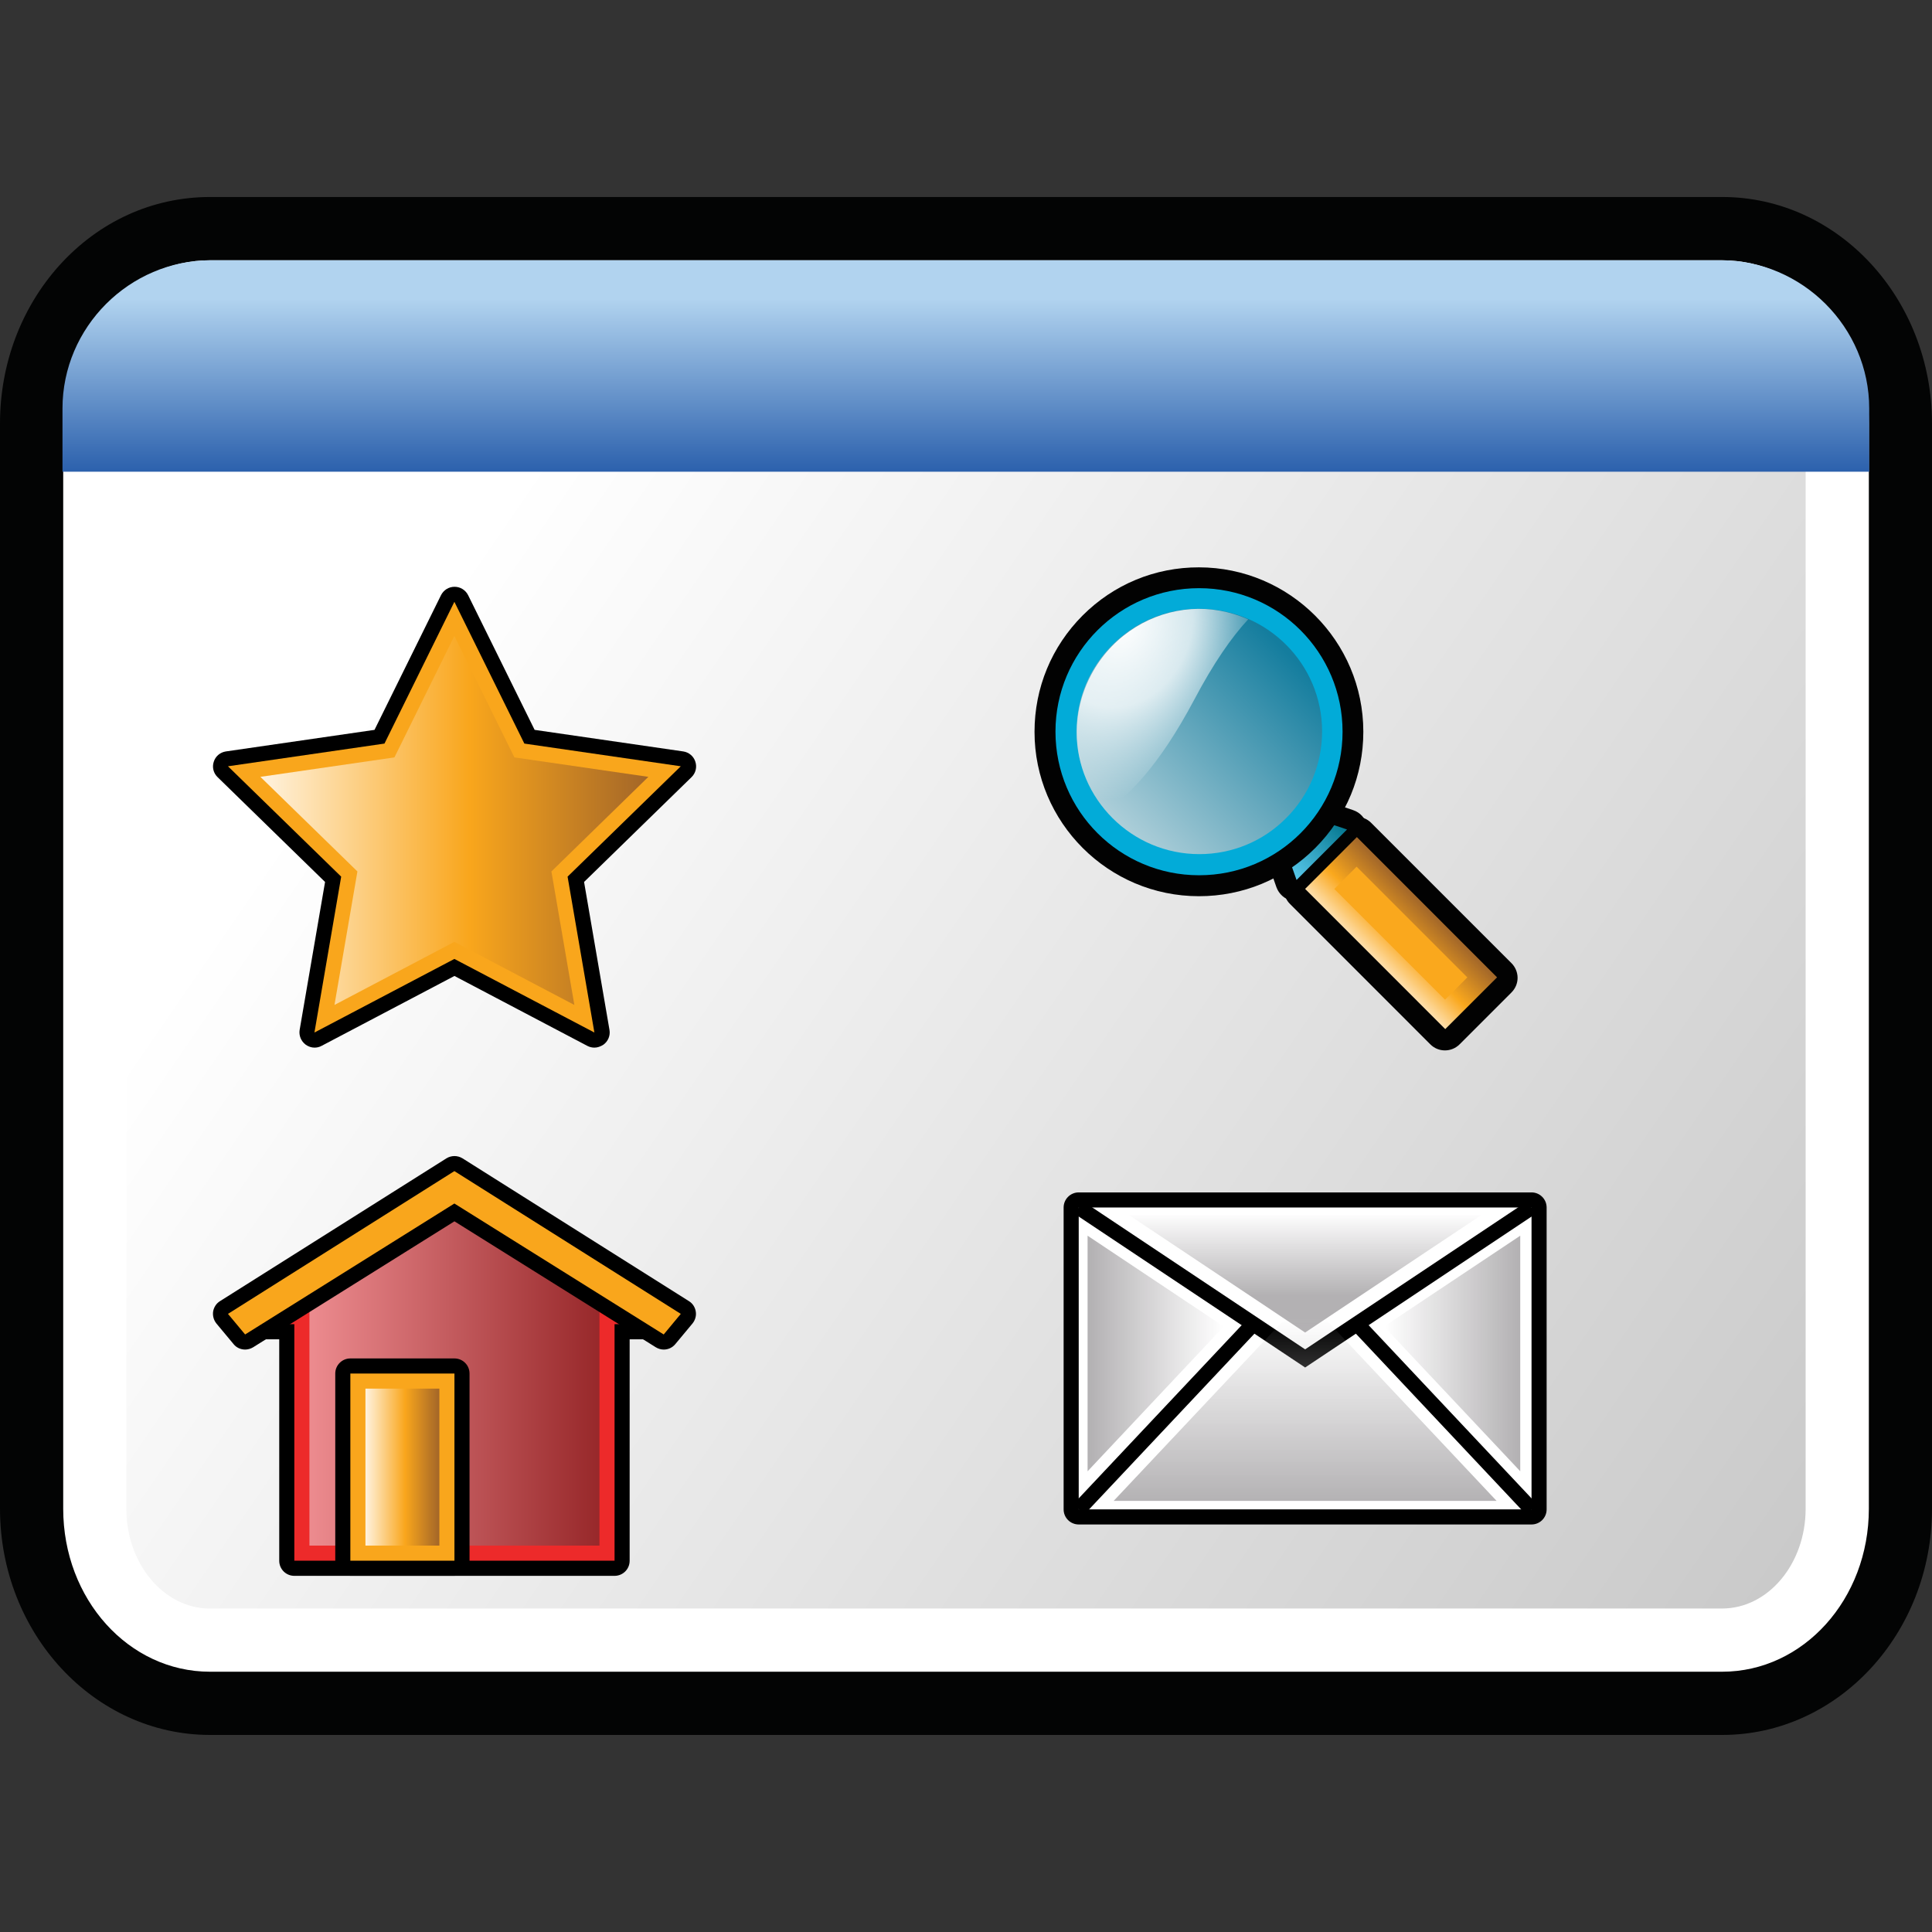<?xml version="1.0" encoding="utf-8"?>
<!-- Generator: Adobe Illustrator 14.0.0, SVG Export Plug-In . SVG Version: 6.00 Build 43363)  -->
<!DOCTYPE svg PUBLIC "-//W3C//DTD SVG 1.1//EN" "http://www.w3.org/Graphics/SVG/1.1/DTD/svg11.dtd">
<svg version="1.1" id="Layer_1" xmlns="http://www.w3.org/2000/svg" xmlns:xlink="http://www.w3.org/1999/xlink" x="0px" y="0px"
	 width="32px" height="32px" viewBox="0 0 32 32" enable-background="new 0 0 32 32" xml:space="preserve">
<rect x="0" y="0" width="32" height="32" fill="#333333" stroke="none"/>
<g>
	<g>
		<g>
			<path id="path4993_9_" fill="#030404" d="M3.478,28.736C1.56,28.736,0,27.057,0,24.988V7.014C0,6.031,0.349,5.104,0.979,4.4
				c0.66-0.732,1.547-1.137,2.5-1.137h25.048c1.916,0,3.473,1.68,3.473,3.75V24.99c0,2.066-1.557,3.746-3.473,3.746H3.478
				L3.478,28.736z"/>
			<path id="rect26074_9_" fill="#FFFFFF" d="M3.478,4.311h25.046c1.346,0,2.43,1.203,2.43,2.703V24.99
				c0,1.496-1.084,2.699-2.43,2.699H3.478c-1.348,0-2.431-1.203-2.431-2.699V7.014C1.046,5.52,2.13,4.311,3.478,4.311z"/>
			
				<linearGradient id="SVGID_1_" gradientUnits="userSpaceOnUse" x1="874.746" y1="-1207.225" x2="851.822" y2="-1191.476" gradientTransform="matrix(1 0 0 -1 -844.62 -1181.52)">
				<stop  offset="0" style="stop-color:#020202;stop-opacity:0.21"/>
				<stop  offset="1" style="stop-color:#020202;stop-opacity:0"/>
			</linearGradient>
			<path fill="url(#SVGID_1_)" d="M3.478,26.643c-0.764,0-1.385-0.74-1.385-1.652V7.014c0-0.914,0.621-1.656,1.385-1.656h25.046
				c0.764,0,1.383,0.742,1.383,1.656V24.99c0,0.912-0.621,1.652-1.383,1.652H3.478z"/>
			
				<linearGradient id="path26098_1_" gradientUnits="userSpaceOnUse" x1="2166.912" y1="-3926.996" x2="2166.912" y2="-3924.146" gradientTransform="matrix(1 0 0 -1 -2150.914 -3919.184)">
				<stop  offset="0" style="stop-color:#2C61AD"/>
				<stop  offset="1" style="stop-color:#B1D3EF"/>
			</linearGradient>
			<path id="path26098_9_" fill="url(#path26098_1_)" d="M3.49,4.311c-1.347,0-2.455,1.109-2.455,2.455v1.047H30.96V6.766
				c0-1.346-1.11-2.455-2.455-2.455H3.49z"/>
		</g>
	</g>
	<g>
		<path id="path4948_6_" fill="#020202" d="M21.713,14.825c-0.083,0.084-0.206,0.118-0.321,0.093
			c-0.115-0.026-0.209-0.11-0.25-0.222l-0.314-0.896c-0.045-0.126-0.013-0.266,0.08-0.358l0.244-0.244
			c0.094-0.093,0.23-0.125,0.355-0.083l0.907,0.304c0.113,0.038,0.199,0.132,0.228,0.249c0.026,0.115-0.008,0.238-0.094,0.322
			L21.713,14.825L21.713,14.825z"/>
		<path id="path4951_6_" fill="#020202" d="M24.177,17.296c-0.135,0.136-0.354,0.136-0.488,0l-2.322-2.323
			c-0.065-0.064-0.102-0.152-0.102-0.244c0-0.091,0.035-0.178,0.102-0.244l0.857-0.855c0.135-0.136,0.354-0.135,0.488,0l2.322,2.322
			c0.064,0.064,0.102,0.152,0.102,0.244s-0.037,0.178-0.102,0.243L24.177,17.296z"/>
		
			<linearGradient id="rect3806_1_" gradientUnits="userSpaceOnUse" x1="146.512" y1="2693.138" x2="147.694" y2="2693.138" gradientTransform="matrix(0.707 -0.707 0.707 0.707 -1986.745 -1786.448)">
			<stop  offset="0" style="stop-color:#5AC9EC"/>
			<stop  offset="1" style="stop-color:#077A93"/>
		</linearGradient>
		<path id="rect3806_8_" fill="url(#rect3806_1_)" d="M21.159,13.678l0.244-0.244l0.908,0.305l-0.836,0.836L21.159,13.678
			L21.159,13.678z"/>
		
			<linearGradient id="rect3809_1_" gradientUnits="userSpaceOnUse" x1="147.724" y1="2695.561" x2="146.344" y2="2695.561" gradientTransform="matrix(0.707 -0.707 0.707 0.707 -1986.849 -1786.554)">
			<stop  offset="0" style="stop-color:#A46829"/>
			<stop  offset="0.5" style="stop-color:#FAA81D"/>
			<stop  offset="1" style="stop-color:#FFF3E2"/>
		</linearGradient>
		<polygon id="rect3809_8_" fill="url(#rect3809_1_)" points="21.617,14.723 22.474,13.865 24.796,16.188 23.938,17.045 		"/>
		
			<rect id="rect4968_6_" x="22.946" y="14.158" transform="matrix(0.707 -0.707 0.707 0.707 -4.132 20.937)" fill="#FAA81D" width="0.522" height="2.594"/>
		<path id="path4971_6_" fill="#020202" d="M21.784,14.046c-0.514,0.515-1.197,0.798-1.926,0.798c-1.502,0-2.724-1.223-2.723-2.723
			c0-0.729,0.283-1.412,0.797-1.927c0.514-0.514,1.197-0.798,1.926-0.797c1.501,0.001,2.723,1.223,2.723,2.723
			C22.581,12.848,22.298,13.532,21.784,14.046L21.784,14.046z"/>
		<path id="path3707_10_" fill="#02ABD8" d="M22.237,12.119c0.001,1.313-1.064,2.379-2.377,2.378c-1.313,0-2.378-1.065-2.378-2.378
			c-0.001-1.312,1.065-2.377,2.378-2.377S22.237,10.807,22.237,12.119z"/>
		
			<linearGradient id="path4980_1_" gradientUnits="userSpaceOnUse" x1="507.691" y1="1405.561" x2="511.755" y2="1405.561" gradientTransform="matrix(0.707 -0.707 0.707 0.707 -1334.433 -621.332)">
			<stop  offset="0" style="stop-color:#B0D0DA"/>
			<stop  offset="1" style="stop-color:#147D9E"/>
		</linearGradient>
		<path id="path4980_6_" fill="url(#path4980_1_)" d="M21.302,13.551c-0.383,0.385-0.894,0.596-1.438,0.596
			c-1.12,0-2.033-0.912-2.033-2.031c0.002-0.544,0.213-1.055,0.596-1.438c0.385-0.384,0.895-0.597,1.438-0.595
			c1.121,0,2.033,0.912,2.033,2.032C21.897,12.656,21.687,13.167,21.302,13.551L21.302,13.551z"/>
		
			<radialGradient id="path3747_1_" cx="1776.341" cy="265.193" r="2.087" gradientTransform="matrix(1.09 0.425 -0.51 1.317 -1782.371 -1093.855)" gradientUnits="userSpaceOnUse">
			<stop  offset="0" style="stop-color:#FFFFFF"/>
			<stop  offset="0.471" style="stop-color:#FFFFFF;stop-opacity:0.787"/>
			<stop  offset="1" style="stop-color:#FFFFFF;stop-opacity:0"/>
		</radialGradient>
		<path id="path3747_8_" fill="url(#path3747_1_)" d="M19.728,10.089c-0.648,0.046-1.268,0.411-1.619,1.023
			c-0.443,0.772-0.332,1.695,0.211,2.333c0.371-0.28,0.856-0.719,1.461-1.857c0.318-0.602,0.617-1.033,0.893-1.33
			C20.364,10.123,20.044,10.067,19.728,10.089z"/>
	</g>
	<g>
		<path d="M9.845,17.352c-0.04,0-0.081-0.01-0.117-0.029l-2.201-1.158l-2.201,1.158c-0.036,0.02-0.077,0.029-0.117,0.029
			c-0.051,0-0.103-0.018-0.146-0.049c-0.076-0.057-0.115-0.15-0.1-0.244l0.421-2.451l-1.78-1.736
			c-0.069-0.066-0.094-0.166-0.063-0.256c0.028-0.09,0.106-0.156,0.201-0.17l2.461-0.357l1.101-2.23
			c0.043-0.086,0.129-0.14,0.225-0.14l0,0c0.096,0,0.182,0.054,0.225,0.14l1.101,2.23l2.461,0.357
			c0.095,0.014,0.173,0.08,0.201,0.17c0.03,0.09,0.006,0.189-0.063,0.256l-1.78,1.736l0.421,2.451
			c0.016,0.094-0.023,0.188-0.1,0.244C9.947,17.334,9.896,17.352,9.845,17.352L9.845,17.352z"/>
		<polygon fill="#F9A61C" points="7.526,9.968 8.685,12.316 11.276,12.692 9.401,14.52 9.845,17.102 7.526,15.883 5.208,17.102 
			5.651,14.52 3.776,12.692 6.368,12.316 		"/>
		<linearGradient id="SVGID_2_" gradientUnits="userSpaceOnUse" x1="4.314" y1="13.589" x2="10.739" y2="13.589">
			<stop  offset="0" style="stop-color:#FFF3DF"/>
			<stop  offset="0.539" style="stop-color:#F9A61C"/>
			<stop  offset="1" style="stop-color:#A36628"/>
		</linearGradient>
		<polygon fill="url(#SVGID_2_)" points="7.526,15.6 5.54,16.645 5.92,14.434 4.313,12.867 6.533,12.545 7.526,10.533 8.52,12.545 
			10.739,12.867 9.133,14.434 9.513,16.645 		"/>
	</g>
	<g>
		<path d="M17.867,25.25c-0.138,0-0.25-0.111-0.25-0.25v-5c0-0.138,0.112-0.25,0.25-0.25h7.5c0.138,0,0.25,0.112,0.25,0.25v5
			c0,0.139-0.112,0.25-0.25,0.25H17.867z"/>
		<rect x="17.867" y="20" fill="#FFFFFF" width="7.5" height="5"/>
		<line fill="none" stroke="#000000" stroke-width="0.25" x1="17.867" y1="25" x2="20.758" y2="21.928"/>
		<line fill="none" stroke="#000000" stroke-width="0.25" x1="25.367" y1="25" x2="22.477" y2="21.928"/>
		<polyline fill="none" stroke="#000000" stroke-width="0.25" points="25.367,20 21.617,22.5 17.867,20 		"/>
		<linearGradient id="SVGID_3_" gradientUnits="userSpaceOnUse" x1="21.617" y1="20.083" x2="21.617" y2="21.458">
			<stop  offset="0" style="stop-color:#B3B1B3;stop-opacity:0"/>
			<stop  offset="0.91" style="stop-color:#B3B1B3;stop-opacity:0.91"/>
			<stop  offset="1" style="stop-color:#B3B1B3"/>
		</linearGradient>
		<polygon fill="url(#SVGID_3_)" points="18.693,20.121 24.542,20.121 21.617,22.071 		"/>
		<linearGradient id="SVGID_4_" gradientUnits="userSpaceOnUse" x1="21.617" y1="21.828" x2="21.617" y2="24.906">
			<stop  offset="0" style="stop-color:#B3B1B3;stop-opacity:0"/>
			<stop  offset="0.91" style="stop-color:#B3B1B3;stop-opacity:0.91"/>
			<stop  offset="1" style="stop-color:#B3B1B3"/>
		</linearGradient>
		<polygon fill="url(#SVGID_4_)" points="18.446,24.859 21.617,21.49 24.788,24.859 		"/>
		<linearGradient id="SVGID_5_" gradientUnits="userSpaceOnUse" x1="20.257" y1="22.418" x2="18.023" y2="22.418">
			<stop  offset="0" style="stop-color:#B3B1B3;stop-opacity:0"/>
			<stop  offset="0.91" style="stop-color:#B3B1B3;stop-opacity:0.91"/>
			<stop  offset="1" style="stop-color:#B3B1B3"/>
		</linearGradient>
		<polygon fill="url(#SVGID_5_)" points="18.014,20.467 20.269,21.971 18.014,24.369 		"/>
		
			<linearGradient id="SVGID_6_" gradientUnits="userSpaceOnUse" x1="67.257" y1="22.417" x2="65.022" y2="22.417" gradientTransform="matrix(-1 0 0 1 90.191 0)">
			<stop  offset="0" style="stop-color:#B3B1B3;stop-opacity:0"/>
			<stop  offset="0.91" style="stop-color:#B3B1B3;stop-opacity:0.91"/>
			<stop  offset="1" style="stop-color:#B3B1B3"/>
		</linearGradient>
		<polygon fill="url(#SVGID_6_)" points="25.18,20.467 22.924,21.971 25.18,24.369 		"/>
	</g>
	<g>
		<path d="M11.058,21.465l-3.344-2.108c-0.041-0.026-0.088-0.038-0.134-0.038s-0.093,0.012-0.134,0.038l-3.45,2.176
			c-0.073,0.046-0.117,0.126-0.117,0.212v0.188c0,0.139,0.112,0.25,0.25,0.25h0.496v3.668c0,0.139,0.112,0.25,0.25,0.25h5.304
			c0.138,0,0.25-0.111,0.25-0.25v-3.668h0.495c0.139,0,0.25-0.111,0.25-0.25v-0.256C11.174,21.591,11.13,21.511,11.058,21.465z"/>
		<polygon fill="#ED2A2A" points="10.924,21.676 7.58,19.568 4.129,21.744 4.129,21.932 4.875,21.932 4.875,25.85 10.179,25.85 
			10.179,21.932 10.924,21.932 		"/>
		<linearGradient id="SVGID_7_" gradientUnits="userSpaceOnUse" x1="4.695" y1="22.731" x2="10.465" y2="22.731">
			<stop  offset="0" style="stop-color:#F49498"/>
			<stop  offset="1" style="stop-color:#8E1D1F"/>
		</linearGradient>
		<polygon fill="url(#SVGID_7_)" points="5.125,25.6 5.125,21.682 4.695,21.682 7.58,19.863 10.465,21.682 9.929,21.682 9.929,25.6 
					"/>
		<path d="M4.06,22.353c-0.072,0-0.144-0.031-0.192-0.091l-0.283-0.34c-0.046-0.057-0.065-0.129-0.055-0.199
			c0.012-0.071,0.053-0.135,0.114-0.172l3.75-2.365c0.04-0.025,0.087-0.038,0.133-0.038c0.047,0,0.093,0.013,0.134,0.038l3.75,2.365
			c0.061,0.037,0.102,0.101,0.113,0.172c0.012,0.07-0.009,0.143-0.055,0.199l-0.283,0.34c-0.049,0.06-0.12,0.091-0.192,0.091
			c-0.045,0-0.091-0.013-0.132-0.038l-3.335-2.086l-3.334,2.086C4.151,22.34,4.105,22.353,4.06,22.353L4.06,22.353z"/>
		<polygon fill="#F9A61C" points="7.526,19.934 10.993,22.103 11.276,21.762 7.526,19.397 3.776,21.762 4.06,22.103 		"/>
		<path d="M5.803,26.1c-0.138,0-0.25-0.111-0.25-0.25v-3.1c0-0.138,0.112-0.25,0.25-0.25h1.724c0.139,0,0.25,0.112,0.25,0.25v3.1
			c0,0.139-0.111,0.25-0.25,0.25H5.803z"/>
		<rect x="5.803" y="22.75" fill="#F9A61C" width="1.724" height="3.1"/>
		<linearGradient id="SVGID_8_" gradientUnits="userSpaceOnUse" x1="6.053" y1="24.3" x2="7.276" y2="24.3">
			<stop  offset="0" style="stop-color:#FFF3DF"/>
			<stop  offset="0.539" style="stop-color:#F9A61C"/>
			<stop  offset="1" style="stop-color:#A36628"/>
		</linearGradient>
		<rect x="6.053" y="23" fill="url(#SVGID_8_)" width="1.224" height="2.6"/>
	</g>
</g>
</svg>
